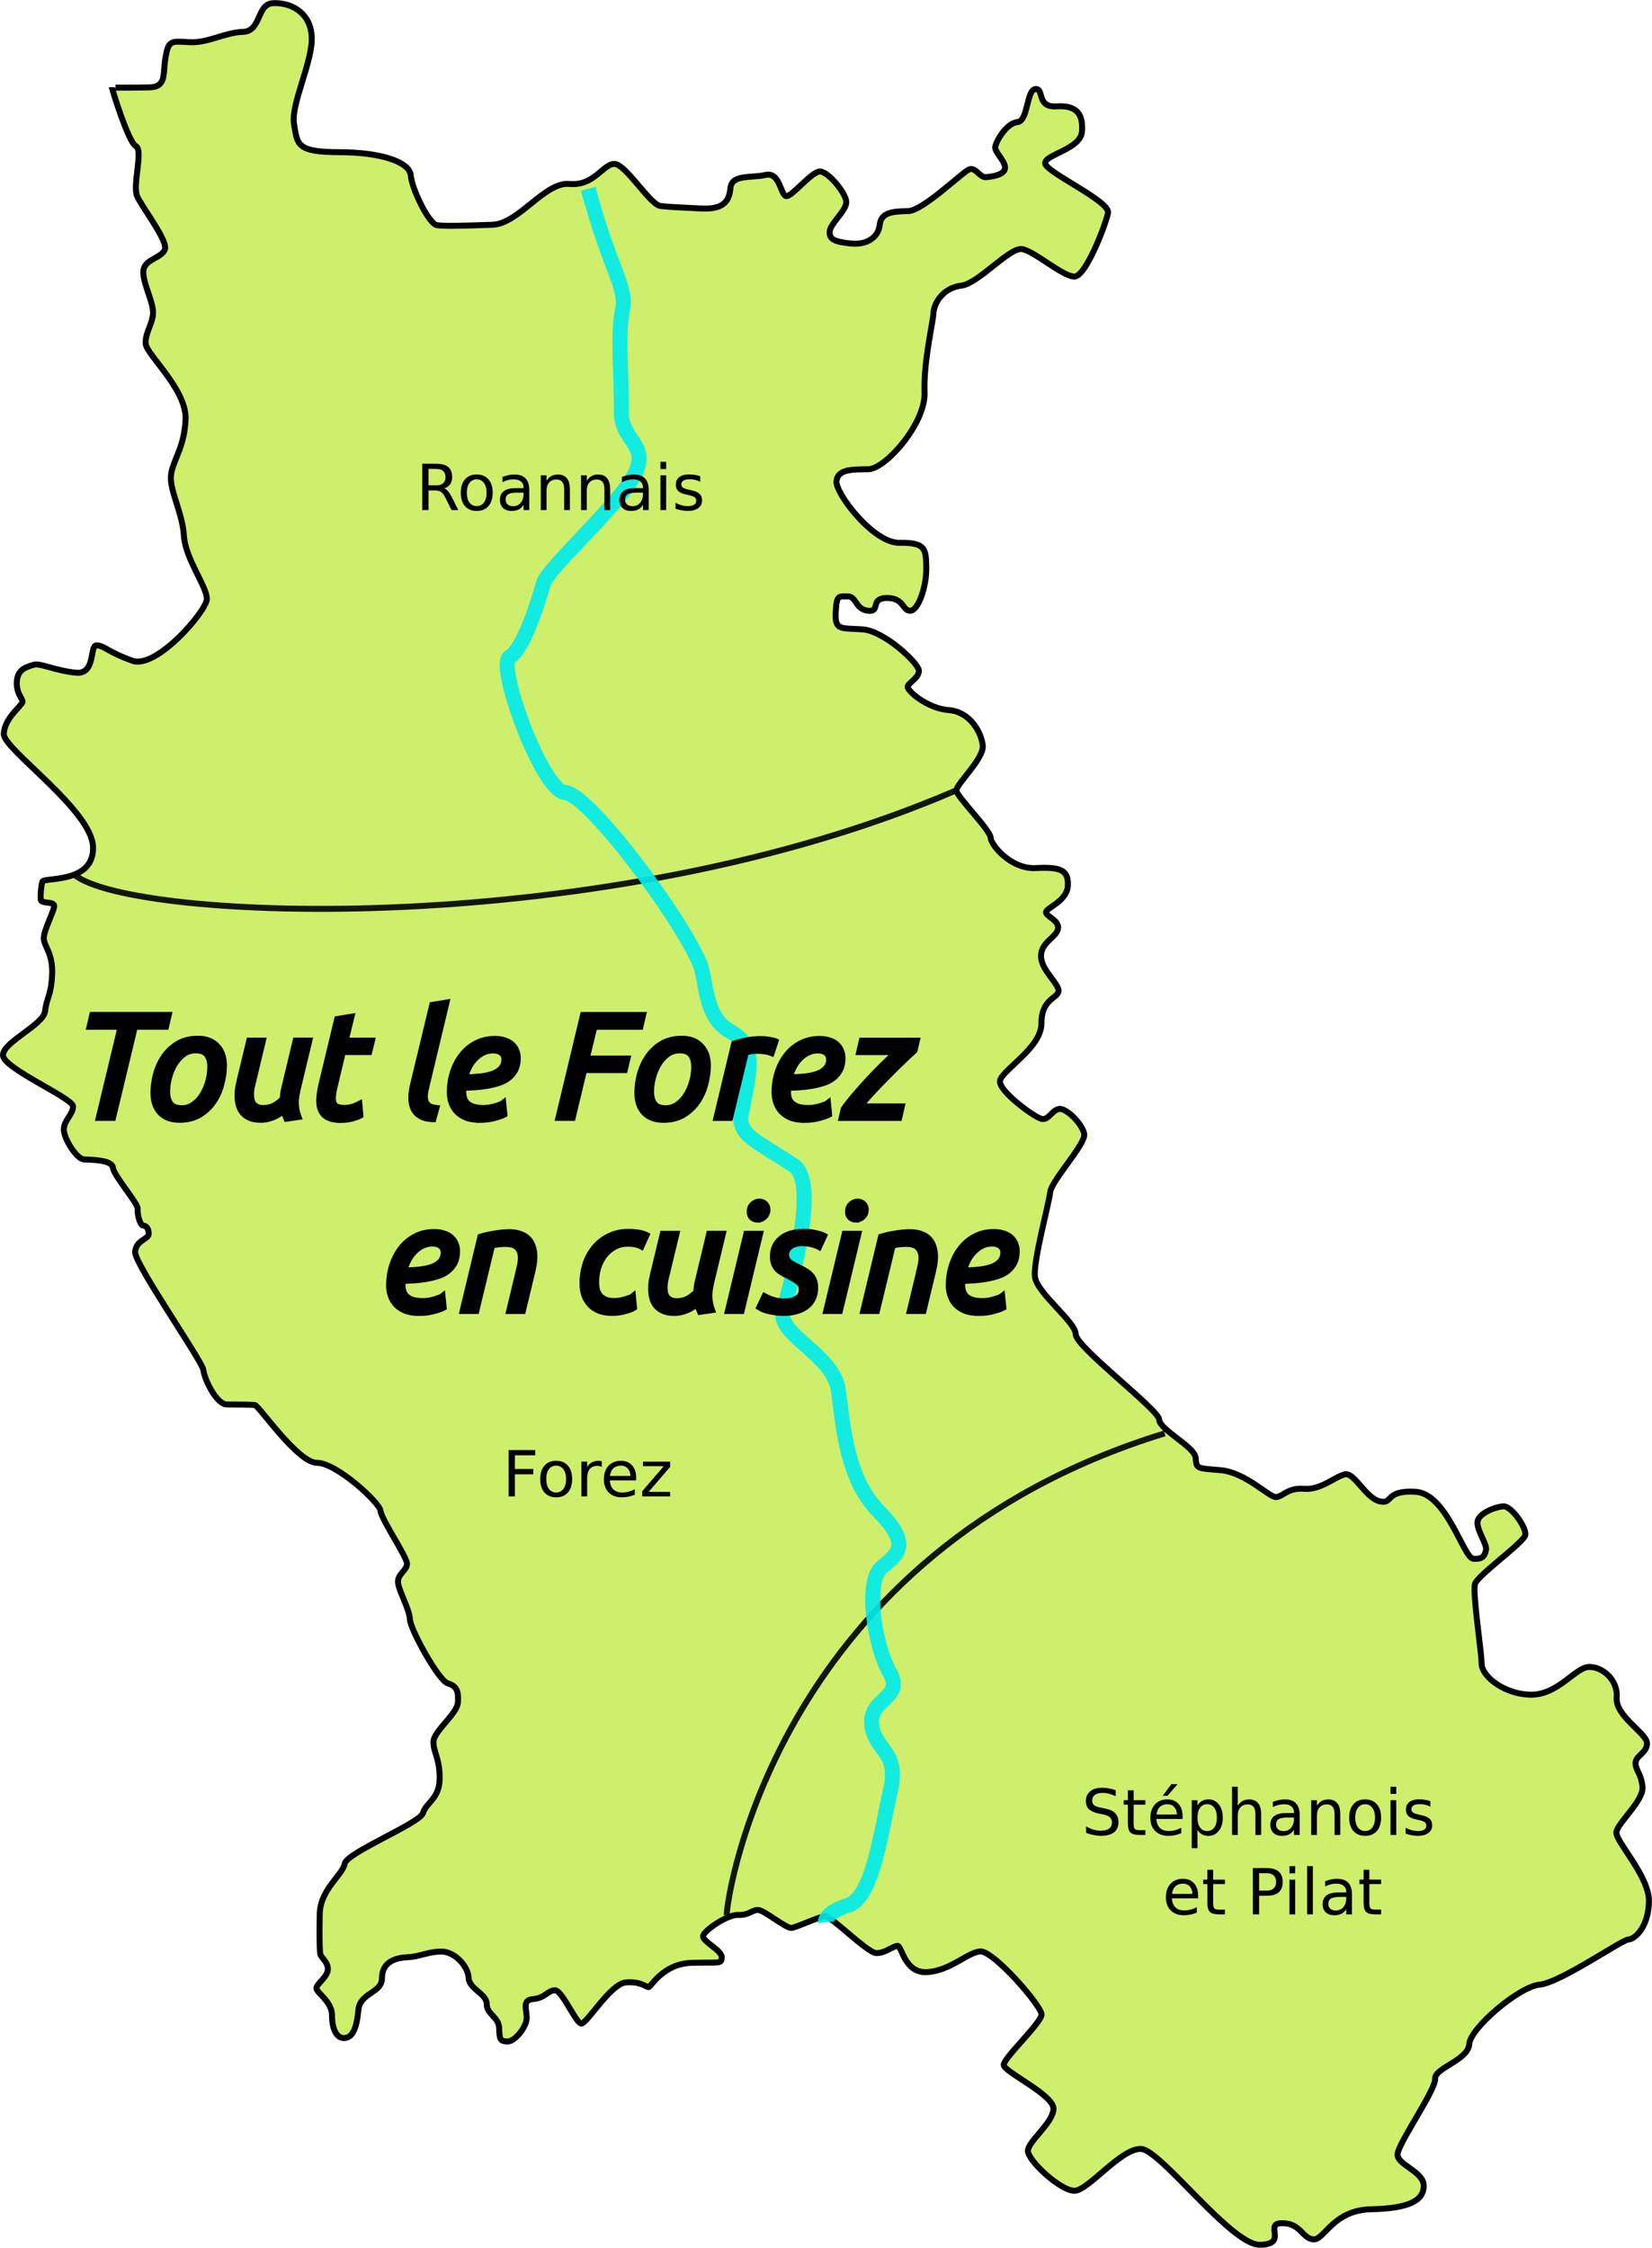<?xml version="1.0" encoding="UTF-8" standalone="no"?>
<!-- Created with Inkscape (http://www.inkscape.org/) -->

<svg
   width="73.414mm"
   height="99.859mm"
   viewBox="0 0 73.414 99.859"
   version="1.1"
   id="svg1"
   xml:space="preserve"
   inkscape:version="1.3 (0e150ed, 2023-07-21)"
   sodipodi:docname="tout-le-forez-en-cuisine.svg"
   xmlns:inkscape="http://www.inkscape.org/namespaces/inkscape"
   xmlns:sodipodi="http://sodipodi.sourceforge.net/DTD/sodipodi-0.dtd"
   xmlns="http://www.w3.org/2000/svg"
   xmlns:svg="http://www.w3.org/2000/svg"><sodipodi:namedview
     id="namedview1"
     pagecolor="#ffffff"
     bordercolor="#000000"
     borderopacity="0"
     inkscape:showpageshadow="2"
     inkscape:pageopacity="0.0"
     inkscape:pagecheckerboard="0"
     inkscape:deskcolor="#d1d1d1"
     inkscape:document-units="mm"
     inkscape:zoom="2.8284271"
     inkscape:cx="144.60334"
     inkscape:cy="217.78889"
     inkscape:window-width="1920"
     inkscape:window-height="1016"
     inkscape:window-x="0"
     inkscape:window-y="27"
     inkscape:window-maximized="1"
     inkscape:current-layer="layer1" /><defs
     id="defs1"><rect
       x="447.946"
       y="445.809"
       width="134.27"
       height="61.47"
       id="rect37" /><rect
       x="471.81"
       y="494.76"
       width="44.539"
       height="17.151"
       id="rect31" /><rect
       x="469.024"
       y="494.74"
       width="47.326"
       height="17.736"
       id="rect28" /></defs><g
     inkscape:label="Calque 1"
     inkscape:groupmode="layer"
     id="layer1"
     transform="translate(-107.297,-69.91)"><path
       style="fill:#b2e71e;fill-opacity:0.65;stroke:#000000;stroke-width:0.265;stroke-opacity:1"
       d="m 112.268,73.787 c 0,0.061 0.736,2.458 1.069,2.621 0.334,0.162 -0.156,1.723 0.051,2.21 0.207,0.488 1.381,1.986 1.237,2.372 -0.144,0.386 -0.876,0.426 -0.952,0.917 -0.076,0.491 0.437,1.393 0.425,1.898 -0.012,0.505 -0.366,0.897 -0.325,1.382 0.041,0.485 1.82,2.025 1.771,3.347 -0.049,1.322 -0.628,1.892 -0.653,2.567 -0.025,0.675 0.518,1.614 0.58,2.622 0.062,1.008 1.03,2.265 1.018,2.8 -0.012,0.535 -2.236,3.119 -3.302,2.744 -1.066,-0.374 -1.274,-0.685 -1.599,-0.685 -0.325,1.78e-4 -0.018,1.303 -0.922,1.214 -0.905,-0.088 -1.6,-0.442 -1.871,-0.352 -0.27,0.091 -0.705,0.166 -0.748,0.723 -0.043,0.556 0.268,0.775 0.249,0.93 -0.019,0.155 -0.823,0.74 -0.829,1.427 -0.006,0.687 3.921,3.377 3.965,5.02 0.045,1.643 -2.189,1.325 -2.251,1.538 -0.062,0.213 -0.089,0.558 -0.075,0.784 0.015,0.226 0.605,0.062 0.598,0.299 -0.007,0.237 -0.456,1.056 -0.46,1.419 -0.005,0.364 0.409,0.664 0.37,1.612 -0.039,0.948 -0.244,1.02 -0.313,1.636 -0.07,0.615 -1.88,1.374 -1.872,1.96 0.008,0.586 3.121,1.903 3.114,2.274 -0.007,0.371 -0.41,0.619 -0.41,1.024 0,0.406 0.566,1.313 0.898,1.331 0.332,0.018 1.248,0.014 1.284,0.367 0.036,0.353 1.123,1.588 1.1,1.826 -0.023,0.238 0.102,0.731 0.245,0.744 0.143,0.013 0.244,0.133 0.246,0.371 0.001,0.238 -0.569,0.274 -0.604,0.803 -0.034,0.529 2.999,4.868 3.034,5.247 0.035,0.379 0.57,1.528 1.049,1.529 0.478,0.001 1.05,0.004 1.232,0.022 0.183,0.017 1.907,2.574 2.766,2.569 0.859,-0.005 2.798,1.776 2.824,2.135 0.027,0.359 1.178,2.044 1.178,2.35 -2.7e-4,0.305 -0.457,0.465 -0.395,0.87 0.062,0.405 0.503,1.15 0.522,1.597 0.018,0.447 1.272,2.72 1.68,2.844 0.408,0.124 0.487,0.354 0.454,0.856 -0.033,0.502 -1.081,1.276 -1.087,1.744 -0.006,0.469 0.282,0.723 0.276,1.629 -0.006,0.906 -0.605,1.069 -0.74,1.531 -0.135,0.462 -3.403,1.764 -3.482,2.258 -0.08,0.494 -1.085,1.127 -1.108,2.233 -0.023,1.106 0.003,1.525 0.016,1.732 0.014,0.207 0.363,0.38 0.344,0.733 -0.019,0.353 -0.526,0.647 -0.505,0.844 0.021,0.197 0.693,0.588 0.691,1.19 -0.002,0.602 0.2,1.032 0.558,1.009 0.359,-0.023 0.541,-0.44 0.613,-1.236 0.072,-0.796 1.051,-0.745 1.05,-1.425 -7.9e-4,-0.68 0.537,-0.899 1.109,-0.925 0.572,-0.026 0.863,-0.231 1.484,-0.257 0.621,-0.026 1.234,0.648 1.255,1.162 0.021,0.514 0.805,0.702 0.807,1.171 0.001,0.469 0.536,0.564 0.552,1.075 0.016,0.511 0.047,0.578 0.37,0.588 0.323,0.01 0.826,-0.616 0.852,-1.01 0.025,-0.394 -0.237,-0.831 0.291,-0.874 0.528,-0.043 0.648,-0.389 0.969,-0.389 0.32,0 0.923,1.45 1.163,1.478 0.241,0.028 1.301,-1.763 1.973,-1.826 0.672,-0.063 0.924,0.216 1.027,0.205 0.103,-0.011 0.637,-1.034 1.889,-1.075 1.252,-0.041 1.346,0.069 1.358,-0.245 0.013,-0.314 -0.869,-0.711 -0.829,-0.951 0.04,-0.24 1.076,-0.958 1.561,-0.935 0.485,0.023 0.629,-0.244 0.904,-0.217 0.275,0.027 1.239,0.833 1.474,0.794 0.235,-0.038 1.226,-0.5 1.48,-0.523 0.255,-0.023 1.881,1.635 2.279,1.641 0.397,0.006 0.742,-0.314 0.941,-0.32 0.198,-0.006 0.306,1.235 1.328,1.166 1.022,-0.069 1.756,-0.854 2.336,-0.921 0.58,-0.067 2.755,2.437 2.738,2.809 -0.017,0.372 -1.682,1.925 -1.682,2.234 -2.6e-4,0.309 2.266,1.341 2.212,1.975 -0.054,0.634 -1.109,1.404 -1.136,1.832 -0.027,0.428 1.459,1.799 2.073,1.785 0.614,-0.015 2.069,-1.897 2.952,-1.858 0.883,0.039 4.01,4.284 5.29,4.259 1.28,-0.025 0.143,-0.955 0.973,-0.961 0.83,-0.007 0.893,0.669 1.39,0.719 0.496,0.05 0.858,-1.303 2.584,-1.338 1.726,-0.035 2.335,-0.412 2.327,-1.051 -0.008,-0.639 -1.202,-0.92 -1.162,-1.404 0.04,-0.484 1.708,-2.872 1.67,-3.344 -0.038,-0.472 1.476,-0.827 1.516,-1.537 0.041,-0.71 2.223,-2.563 3.129,-2.643 0.906,-0.08 3.645,-1.988 3.942,-2.004 0.297,-0.017 0.89,-0.556 0.914,-1.684 0.025,-1.128 -1.494,-2.675 -1.447,-3.084 0.047,-0.409 1.219,-1.4 1.16,-2.014 -0.059,-0.614 -0.309,-0.724 -0.309,-1.059 0,-0.335 0.536,-0.455 0.507,-0.896 -0.029,-0.442 -1.412,-1.192 -1.345,-2.014 0.066,-0.822 -0.698,-1.413 -1.276,-1.355 -0.578,0.058 -1.342,1.217 -2.5,1.228 -1.158,0.011 -2.214,-0.789 -2.225,-1.37 -0.011,-0.58 -0.414,-3.175 -0.294,-3.555 0.12,-0.381 2.176,-1.844 2.233,-2.169 0.057,-0.325 -0.613,-1.295 -0.975,-1.273 -0.363,0.023 -1.15,0.321 -1.15,0.724 0,0.403 0.434,0.959 0.379,1.213 -0.055,0.254 -0.137,0.427 -0.57,0.388 -0.432,-0.04 -1.174,-2.894 -2.562,-2.973 -1.388,-0.079 -0.973,0.569 -1.591,0.425 -0.618,-0.145 -1.117,-1.267 -1.528,-1.202 -0.41,0.065 -1.073,0.707 -1.82,0.646 -0.747,-0.061 -0.943,0.345 -1.253,0.367 -0.31,0.022 -1.354,-1.105 -2.482,-1.196 -1.128,-0.09 -1.045,-0.078 -1.101,-0.565 -0.056,-0.487 -1.601,-1.234 -1.614,-1.679 -0.014,-0.445 -3.709,-3.229 -3.71,-3.79 -7.9e-4,-0.561 -1.747,-1.84 -1.815,-2.573 -0.068,-0.733 0.621,-3.208 0.677,-3.734 0.055,-0.526 1.593,-2.151 1.514,-2.596 -0.079,-0.445 -0.801,-1.17 -1.124,-1.109 -0.323,0.061 -0.456,0.509 -0.771,0.439 -0.315,-0.07 -1.872,-1.204 -1.849,-1.668 0.023,-0.463 1.852,-1.474 1.842,-2.567 -0.01,-1.093 0.729,-1.115 0.761,-1.44 0.032,-0.325 -0.778,-0.933 -0.778,-1.554 0,-0.622 0.666,-0.818 0.752,-1.203 0.085,-0.385 -0.528,-0.551 -0.528,-0.748 0,-0.197 0.941,-0.486 0.97,-1.189 0.029,-0.703 -0.355,-0.829 -1.436,-0.773 -1.081,0.057 -1.985,-1.017 -1.997,-1.353 -0.012,-0.336 -1.511,-1.826 -1.523,-2.097 -0.011,-0.271 1.237,-1.418 1.173,-2.001 -0.064,-0.583 -0.568,-1.498 -1.514,-1.567 -0.946,-0.069 -1.914,-0.889 -1.816,-1.073 0.097,-0.184 0.498,-0.371 0.49,-0.686 -0.008,-0.314 -1.529,-1.765 -2.512,-1.829 -0.983,-0.063 -1.219,0.05 -1.183,-0.753 0.036,-0.803 0.142,-0.705 0.532,-0.711 0.391,-0.006 0.335,0.576 0.907,0.639 0.572,0.063 0.063,-0.56 0.832,-0.568 0.769,-0.009 0.682,0.564 1.039,0.567 0.357,0.003 0.73,-1.075 0.715,-1.91 -0.015,-0.835 -0.021,-1.126 -1.193,-1.109 -1.172,0.018 -2.856,-2.218 -2.799,-2.739 0.057,-0.522 0.652,-0.521 1.418,-0.53 0.765,-0.009 2.548,-2.039 2.497,-3.406 -0.05,-1.368 0.364,-3.042 0.397,-3.538 0.032,-0.497 0.477,-1.125 1.233,-1.211 0.756,-0.086 2.147,-1.711 2.701,-1.624 0.554,0.087 1.839,1.248 2.342,1.219 0.504,-0.029 1.366,-2.286 1.48,-2.821 0.114,-0.535 -2.817,-1.832 -2.794,-2.221 0.023,-0.389 1.577,-0.62 1.636,-1.396 0.059,-0.776 -0.225,-1.179 -1.131,-1.122 -0.905,0.057 -0.535,-0.81 -0.938,-0.769 -0.403,0.041 -0.314,1.429 -0.806,1.47 -0.491,0.042 -0.981,0.905 -0.981,1.128 -5.3e-4,0.223 0.471,0.633 0.437,0.921 -0.034,0.288 -0.558,0.372 -0.844,0.394 -0.286,0.023 -0.449,-0.446 -0.74,-0.347 -0.291,0.099 -2.054,1.845 -2.729,1.856 -0.675,0.011 -1.196,0.052 -1.255,0.608 -0.059,0.556 -0.57,0.908 -1.293,0.83 -0.723,-0.077 -0.948,-0.183 -0.932,-0.529 0.017,-0.346 0.752,-0.936 0.739,-1.319 -0.013,-0.384 -0.785,-1.327 -1.157,-1.35 -0.372,-0.023 -1.273,1.146 -1.52,1.093 -0.247,-0.053 -0.273,-1.088 -0.915,-0.94 -0.642,0.149 -1.502,-0.037 -1.557,0.588 -0.055,0.625 -0.355,0.958 -1.34,0.901 -0.985,-0.056 -1.288,-0.055 -1.765,-0.109 -0.477,-0.054 -1.552,-1.882 -2.061,-1.87 -0.508,0.012 -0.894,0.991 -1.99,0.89 -1.097,-0.101 -2.251,1.774 -3.42,1.813 -1.169,0.04 -2.11,0.074 -2.468,0.018 -0.358,-0.056 -1.114,-1.615 -1.16,-2.206 -0.045,-0.592 -1.281,-1.032 -3.183,-1.036 -1.902,-0.004 -1.852,-0.339 -2.006,-1.244 -0.154,-0.905 0.873,-2.841 0.782,-3.943 -0.091,-1.101 -1.013,-1.476 -1.729,-1.432 -0.717,0.045 -0.503,1.249 -1.321,1.274 -0.818,0.025 -1.572,0.51 -2.391,0.458 -0.819,-0.052 -0.917,-0.077 -1.05,0.665 -0.132,0.743 0.066,1.329 -0.731,1.344 -0.796,0.014 -1.496,0.011 -1.496,0.011"
       id="path25" /><path
       style="fill:#000000;fill-opacity:0;stroke:#000000;stroke-width:0.265;stroke-opacity:0.908"
       d="m 139.59,154.997 c 0.02,-1.027 2.365,-16.155 19.465,-21.407"
       id="path26"
       sodipodi:nodetypes="cc" /><path
       style="fill:#000000;fill-opacity:0;stroke:#000000;stroke-width:0.265;stroke-opacity:0.908"
       d="m 110.597,108.767 c 2.482,2.088 23.65,2.978 39.201,-3.748"
       id="path27"
       sodipodi:nodetypes="cc" /><path
       style="fill:#00ffff;fill-opacity:0;stroke:#00eaeb;stroke-width:0.665;stroke-dasharray:none;stroke-opacity:0.908"
       d="m 133.435,78.297 c 1.009,3.724 1.75,4.372 1.52,5.417 -0.23,1.046 -0.02,3.107 -0.048,4.449 -0.028,1.342 1.234,1.454 0.621,2.762 -0.613,1.309 -3.896,4.235 -4.075,4.885 -0.179,0.65 -0.88,2.947 -1.502,3.279 -0.622,0.332 1.43,5.968 2.463,6.033 1.033,0.065 5.064,5.434 5.983,7.601 0.301,0.709 0.183,2.373 1.333,2.996 1.235,0.669 0.889,1.726 0.475,3.859 0.06,0.81 0.58,0.947 2.353,2.104 1.168,0.763 -0.149,5.31 -0.455,6.529 -0.249,0.993 2.237,1.895 2.449,3.462 0.213,1.567 0.353,3.902 1.771,5.358 1.418,1.457 0.961,1.857 0.17,2.497 -0.791,0.64 -0.325,3.525 0.341,4.685 0.667,1.16 -0.924,1.129 -0.799,2.319 0.125,1.191 1.25,1.122 0.827,2.956 -0.424,1.834 -0.786,4.725 -1.866,5.064 -1.08,0.339 -1.022,0.763 -1.022,0.763"
       id="path28"
       sodipodi:nodetypes="csssssssscsssssssssc" /><path
       d="m 472.857,496.421 h 4.469 v 0.885 h -3.417 v 2.292 h 3.083 v 0.885 h -3.083 v 3.714 h -1.052 z m 7.974,2.615 q -0.771,0 -1.219,0.604 -0.448,0.599 -0.448,1.646 0,1.047 0.443,1.651 0.448,0.599 1.224,0.599 0.766,0 1.214,-0.604 0.448,-0.604 0.448,-1.646 0,-1.036 -0.448,-1.641 -0.448,-0.609 -1.214,-0.609 z m 0,-0.812 q 1.25,0 1.964,0.812 0.714,0.812 0.714,2.25 0,1.432 -0.714,2.25 -0.714,0.812 -1.964,0.812 -1.255,0 -1.969,-0.812 -0.708,-0.818 -0.708,-2.25 0,-1.438 0.708,-2.25 0.714,-0.812 1.969,-0.812 z m 7.646,1.036 q -0.161,-0.094 -0.354,-0.135 -0.188,-0.047 -0.417,-0.047 -0.812,0 -1.25,0.531 -0.432,0.526 -0.432,1.516 v 3.073 h -0.964 v -5.833 h 0.964 v 0.906 q 0.302,-0.531 0.786,-0.786 0.484,-0.26 1.177,-0.26 0.099,0 0.219,0.016 0.12,0.01 0.266,0.036 z m 5.76,1.781 v 0.469 h -4.406 q 0.062,0.99 0.594,1.51 0.536,0.516 1.49,0.516 0.552,0 1.068,-0.135 0.521,-0.135 1.031,-0.406 v 0.906 q -0.516,0.219 -1.057,0.333 -0.542,0.115 -1.099,0.115 -1.396,0 -2.214,-0.812 -0.813,-0.813 -0.813,-2.198 0,-1.432 0.771,-2.271 0.776,-0.844 2.089,-0.844 1.177,0 1.859,0.76 0.688,0.755 0.688,2.057 z m -0.958,-0.281 q -0.01,-0.786 -0.443,-1.255 -0.427,-0.469 -1.135,-0.469 -0.802,0 -1.286,0.453 -0.479,0.453 -0.552,1.276 z m 2.115,-2.396 h 4.552 v 0.875 l -3.604,4.193 h 3.604 v 0.766 h -4.682 v -0.875 l 3.604,-4.193 h -3.474 z"
       id="text31"
       style="font-size:10.667px;-inkscape-font-specification:'sans-serif, Normal';white-space:pre"
       transform="matrix(0.265,0,0,0.265,4.593,2.78)"
       aria-label="Forez" /><path
       d="m 127.036,91.606 q 0.09,0.03 0.174,0.13 0.085,0.099 0.171,0.273 l 0.282,0.562 h -0.299 l -0.263,-0.528 q -0.102,-0.207 -0.198,-0.274 -0.095,-0.068 -0.26,-0.068 h -0.303 v 0.87 h -0.278 v -2.057 h 0.628 q 0.353,0 0.526,0.147 0.174,0.147 0.174,0.445 0,0.194 -0.091,0.322 -0.09,0.128 -0.262,0.178 z m -0.697,-0.864 v 0.73 h 0.35 q 0.201,0 0.303,-0.092 0.103,-0.094 0.103,-0.274 0,-0.181 -0.103,-0.271 -0.102,-0.092 -0.303,-0.092 z m 2.143,0.463 q -0.204,0 -0.322,0.16 -0.119,0.158 -0.119,0.435 0,0.277 0.117,0.437 0.119,0.158 0.324,0.158 0.203,0 0.321,-0.16 0.119,-0.16 0.119,-0.435 0,-0.274 -0.119,-0.434 -0.119,-0.161 -0.321,-0.161 z m 0,-0.215 q 0.331,0 0.52,0.215 0.189,0.215 0.189,0.595 0,0.379 -0.189,0.595 -0.189,0.215 -0.52,0.215 -0.332,0 -0.521,-0.215 -0.187,-0.216 -0.187,-0.595 0,-0.38 0.187,-0.595 0.189,-0.215 0.521,-0.215 z m 1.83,0.805 q -0.307,0 -0.426,0.07 -0.119,0.07 -0.119,0.24 0,0.135 0.088,0.215 0.09,0.079 0.243,0.079 0.211,0 0.338,-0.149 0.128,-0.15 0.128,-0.398 v -0.057 z m 0.506,-0.105 v 0.881 h -0.254 v -0.234 q -0.087,0.141 -0.216,0.208 -0.13,0.066 -0.317,0.066 -0.237,0 -0.378,-0.132 -0.139,-0.134 -0.139,-0.357 0,-0.26 0.174,-0.393 0.175,-0.132 0.521,-0.132 h 0.356 v -0.025 q 0,-0.175 -0.116,-0.27 -0.114,-0.096 -0.322,-0.096 -0.132,0 -0.258,0.032 -0.125,0.032 -0.241,0.095 v -0.234 q 0.139,-0.054 0.27,-0.08 0.131,-0.028 0.255,-0.028 0.335,0 0.5,0.174 0.165,0.174 0.165,0.526 z m 1.805,-0.051 v 0.932 h -0.254 v -0.923 q 0,-0.219 -0.085,-0.328 -0.085,-0.109 -0.256,-0.109 -0.205,0 -0.324,0.131 -0.119,0.131 -0.119,0.357 v 0.872 h -0.255 v -1.543 h 0.255 v 0.24 q 0.091,-0.139 0.214,-0.208 0.124,-0.069 0.285,-0.069 0.266,0 0.402,0.165 0.136,0.164 0.136,0.484 z m 1.789,0 v 0.932 h -0.254 v -0.923 q 0,-0.219 -0.085,-0.328 -0.085,-0.109 -0.256,-0.109 -0.205,0 -0.324,0.131 -0.119,0.131 -0.119,0.357 v 0.872 h -0.255 v -1.543 h 0.255 v 0.24 q 0.091,-0.139 0.214,-0.208 0.124,-0.069 0.285,-0.069 0.266,0 0.402,0.165 0.136,0.164 0.136,0.484 z m 1.207,0.156 q -0.307,0 -0.426,0.07 -0.119,0.07 -0.119,0.24 0,0.135 0.088,0.215 0.09,0.079 0.243,0.079 0.211,0 0.338,-0.149 0.128,-0.15 0.128,-0.398 v -0.057 z m 0.506,-0.105 v 0.881 h -0.254 v -0.234 q -0.087,0.141 -0.216,0.208 -0.13,0.066 -0.317,0.066 -0.237,0 -0.378,-0.132 -0.139,-0.134 -0.139,-0.357 0,-0.26 0.174,-0.393 0.175,-0.132 0.521,-0.132 h 0.356 v -0.025 q 0,-0.175 -0.116,-0.27 -0.114,-0.096 -0.322,-0.096 -0.132,0 -0.258,0.032 -0.125,0.032 -0.241,0.095 v -0.234 q 0.139,-0.054 0.27,-0.08 0.131,-0.028 0.255,-0.028 0.335,0 0.5,0.174 0.165,0.174 0.165,0.526 z m 0.522,-0.663 h 0.254 v 1.543 h -0.254 z m 0,-0.601 h 0.254 v 0.321 h -0.254 z m 1.768,0.646 v 0.24 q -0.107,-0.055 -0.223,-0.083 -0.116,-0.028 -0.24,-0.028 -0.189,0 -0.284,0.058 -0.094,0.058 -0.094,0.174 0,0.088 0.068,0.139 0.068,0.05 0.271,0.095 l 0.087,0.019 q 0.27,0.058 0.383,0.164 0.114,0.105 0.114,0.294 0,0.215 -0.171,0.34 -0.17,0.125 -0.467,0.125 -0.124,0 -0.259,-0.025 -0.134,-0.023 -0.282,-0.072 v -0.262 q 0.141,0.073 0.277,0.11 0.136,0.036 0.27,0.036 0.179,0 0.276,-0.061 0.097,-0.062 0.097,-0.174 0,-0.103 -0.07,-0.158 -0.069,-0.055 -0.305,-0.106 l -0.088,-0.021 q -0.236,-0.05 -0.34,-0.152 -0.105,-0.103 -0.105,-0.282 0,-0.218 0.154,-0.336 0.154,-0.119 0.438,-0.119 0.141,0 0.265,0.021 0.124,0.021 0.229,0.062 z"
       id="text33"
       style="font-size:2.822px;-inkscape-font-specification:'sans-serif, Normal';stroke-width:0.265"
       aria-label="Roannais" /><g
       id="text36"
       style="font-size:2.822px;-inkscape-font-specification:'sans-serif, Normal';stroke-width:0.265"
       aria-label="Stéphanois&#10;    et Pilat"><path
         d="m 156.877,149.442 v 0.271 q -0.158,-0.076 -0.299,-0.113 -0.141,-0.037 -0.271,-0.037 -0.227,0 -0.351,0.088 -0.123,0.088 -0.123,0.251 0,0.136 0.081,0.207 0.083,0.069 0.311,0.112 l 0.168,0.034 q 0.311,0.059 0.459,0.209 0.149,0.149 0.149,0.4 0,0.299 -0.201,0.453 -0.2,0.154 -0.587,0.154 -0.146,0 -0.311,-0.033 -0.164,-0.033 -0.34,-0.098 v -0.287 q 0.17,0.095 0.332,0.143 0.163,0.048 0.32,0.048 0.238,0 0.368,-0.094 0.13,-0.094 0.13,-0.267 0,-0.152 -0.094,-0.237 -0.092,-0.085 -0.305,-0.128 l -0.17,-0.033 q -0.311,-0.062 -0.451,-0.194 -0.139,-0.132 -0.139,-0.368 0,-0.273 0.192,-0.43 0.193,-0.157 0.531,-0.157 0.145,0 0.295,0.026 0.15,0.026 0.307,0.079 z m 0.798,0.008 v 0.438 h 0.522 v 0.197 h -0.522 v 0.838 q 0,0.189 0.051,0.243 0.052,0.054 0.211,0.054 h 0.26 v 0.212 h -0.26 q -0.294,0 -0.405,-0.109 -0.112,-0.11 -0.112,-0.4 v -0.838 h -0.186 v -0.197 h 0.186 v -0.438 z m 2.176,1.147 v 0.124 h -1.166 q 0.017,0.262 0.157,0.4 0.142,0.136 0.394,0.136 0.146,0 0.282,-0.036 0.138,-0.036 0.273,-0.107 v 0.24 q -0.136,0.058 -0.28,0.088 -0.143,0.03 -0.291,0.03 -0.369,0 -0.586,-0.215 -0.215,-0.215 -0.215,-0.582 0,-0.379 0.204,-0.601 0.205,-0.223 0.553,-0.223 0.311,0 0.492,0.201 0.182,0.2 0.182,0.544 z m -0.254,-0.074 q -0.003,-0.208 -0.117,-0.332 -0.113,-0.124 -0.3,-0.124 -0.212,0 -0.34,0.12 -0.127,0.12 -0.146,0.338 z m -0.244,-1.348 h 0.274 l -0.449,0.518 h -0.211 z m 1.159,2.026 v 0.819 h -0.255 v -2.13 h 0.255 v 0.234 q 0.08,-0.138 0.201,-0.204 0.123,-0.068 0.292,-0.068 0.281,0 0.456,0.223 0.176,0.223 0.176,0.587 0,0.364 -0.176,0.587 -0.175,0.223 -0.456,0.223 -0.17,0 -0.292,-0.066 -0.121,-0.068 -0.201,-0.205 z m 0.863,-0.539 q 0,-0.28 -0.116,-0.438 -0.114,-0.16 -0.316,-0.16 -0.201,0 -0.317,0.16 -0.114,0.158 -0.114,0.438 0,0.28 0.114,0.44 0.116,0.158 0.317,0.158 0.201,0 0.316,-0.158 0.116,-0.16 0.116,-0.44 z m 1.966,-0.161 v 0.932 h -0.254 v -0.923 q 0,-0.219 -0.085,-0.328 -0.085,-0.109 -0.256,-0.109 -0.205,0 -0.324,0.131 -0.119,0.131 -0.119,0.357 v 0.872 h -0.255 v -2.144 h 0.255 v 0.841 q 0.091,-0.139 0.214,-0.208 0.124,-0.069 0.285,-0.069 0.266,0 0.402,0.165 0.136,0.164 0.136,0.484 z m 1.207,0.156 q -0.307,0 -0.426,0.07 -0.119,0.07 -0.119,0.24 0,0.135 0.088,0.215 0.09,0.079 0.243,0.079 0.211,0 0.338,-0.149 0.128,-0.15 0.128,-0.398 v -0.057 z m 0.506,-0.105 v 0.881 h -0.254 v -0.234 q -0.087,0.141 -0.216,0.208 -0.13,0.066 -0.317,0.066 -0.237,0 -0.378,-0.132 -0.139,-0.134 -0.139,-0.357 0,-0.26 0.174,-0.393 0.175,-0.132 0.521,-0.132 h 0.356 v -0.025 q 0,-0.175 -0.116,-0.27 -0.114,-0.097 -0.322,-0.097 -0.132,0 -0.258,0.032 -0.125,0.032 -0.241,0.095 v -0.234 q 0.139,-0.054 0.27,-0.08 0.131,-0.028 0.255,-0.028 0.335,0 0.5,0.174 0.165,0.174 0.165,0.526 z m 1.805,-0.051 v 0.932 h -0.254 v -0.923 q 0,-0.219 -0.085,-0.328 -0.085,-0.109 -0.256,-0.109 -0.205,0 -0.324,0.131 -0.119,0.131 -0.119,0.357 v 0.872 h -0.255 v -1.543 h 0.255 v 0.24 q 0.091,-0.139 0.214,-0.208 0.124,-0.069 0.285,-0.069 0.266,0 0.402,0.165 0.136,0.164 0.136,0.484 z m 1.104,-0.434 q -0.204,0 -0.322,0.16 -0.119,0.158 -0.119,0.435 0,0.277 0.117,0.437 0.119,0.158 0.324,0.158 0.203,0 0.321,-0.16 0.119,-0.16 0.119,-0.435 0,-0.274 -0.119,-0.434 -0.119,-0.161 -0.321,-0.161 z m 0,-0.215 q 0.331,0 0.52,0.215 0.189,0.215 0.189,0.595 0,0.379 -0.189,0.595 -0.189,0.215 -0.52,0.215 -0.332,0 -0.521,-0.215 -0.187,-0.216 -0.187,-0.595 0,-0.38 0.187,-0.595 0.189,-0.215 0.521,-0.215 z m 1.129,0.037 h 0.254 v 1.543 h -0.254 z m 0,-0.601 h 0.254 v 0.321 h -0.254 z m 1.768,0.646 v 0.24 q -0.107,-0.055 -0.223,-0.083 -0.116,-0.028 -0.24,-0.028 -0.189,0 -0.284,0.058 -0.094,0.058 -0.094,0.174 0,0.088 0.068,0.139 0.068,0.05 0.271,0.095 l 0.087,0.019 q 0.27,0.058 0.383,0.164 0.114,0.105 0.114,0.294 0,0.215 -0.171,0.34 -0.17,0.125 -0.467,0.125 -0.124,0 -0.259,-0.025 -0.134,-0.023 -0.282,-0.072 v -0.262 q 0.141,0.073 0.277,0.11 0.136,0.036 0.27,0.036 0.179,0 0.276,-0.061 0.097,-0.062 0.097,-0.174 0,-0.103 -0.07,-0.158 -0.069,-0.055 -0.305,-0.106 l -0.088,-0.021 q -0.236,-0.05 -0.34,-0.152 -0.105,-0.103 -0.105,-0.282 0,-0.218 0.154,-0.336 0.154,-0.119 0.438,-0.119 0.141,0 0.265,0.021 0.124,0.021 0.229,0.062 z"
         id="path37" /><path
         d="m 160.541,154.125 v 0.124 h -1.166 q 0.017,0.262 0.157,0.4 0.142,0.136 0.394,0.136 0.146,0 0.282,-0.036 0.138,-0.036 0.273,-0.107 v 0.24 q -0.136,0.058 -0.28,0.088 -0.143,0.03 -0.291,0.03 -0.369,0 -0.586,-0.215 -0.215,-0.215 -0.215,-0.582 0,-0.379 0.204,-0.601 0.205,-0.223 0.553,-0.223 0.311,0 0.492,0.201 0.182,0.2 0.182,0.544 z m -0.254,-0.074 q -0.003,-0.208 -0.117,-0.332 -0.113,-0.124 -0.3,-0.124 -0.212,0 -0.34,0.12 -0.127,0.12 -0.146,0.338 z m 0.921,-1.072 v 0.438 h 0.522 v 0.197 h -0.522 v 0.838 q 0,0.189 0.051,0.243 0.052,0.054 0.211,0.054 h 0.26 v 0.212 h -0.26 q -0.294,0 -0.405,-0.109 -0.112,-0.11 -0.112,-0.4 v -0.838 h -0.186 v -0.197 h 0.186 v -0.438 z m 2.042,0.153 v 0.773 h 0.35 q 0.194,0 0.3,-0.101 0.106,-0.101 0.106,-0.287 0,-0.185 -0.106,-0.285 -0.106,-0.101 -0.3,-0.101 z m -0.278,-0.229 h 0.628 q 0.346,0 0.522,0.157 0.178,0.156 0.178,0.458 0,0.305 -0.178,0.46 -0.176,0.156 -0.522,0.156 h -0.35 v 0.827 h -0.278 z m 1.629,0.514 h 0.254 v 1.543 h -0.254 z m 0,-0.601 h 0.254 v 0.321 h -0.254 z m 0.784,0 h 0.254 v 2.144 h -0.254 z m 1.486,1.368 q -0.307,0 -0.426,0.07 -0.119,0.07 -0.119,0.24 0,0.135 0.088,0.215 0.09,0.079 0.243,0.079 0.211,0 0.338,-0.149 0.128,-0.15 0.128,-0.398 v -0.057 z m 0.506,-0.105 v 0.881 h -0.254 v -0.234 q -0.087,0.141 -0.216,0.208 -0.13,0.066 -0.317,0.066 -0.237,0 -0.378,-0.132 -0.139,-0.134 -0.139,-0.357 0,-0.26 0.174,-0.393 0.175,-0.132 0.521,-0.132 h 0.356 v -0.025 q 0,-0.175 -0.116,-0.27 -0.114,-0.097 -0.322,-0.097 -0.132,0 -0.258,0.032 -0.125,0.032 -0.241,0.095 v -0.234 q 0.139,-0.054 0.27,-0.08 0.131,-0.028 0.255,-0.028 0.335,0 0.5,0.174 0.165,0.174 0.165,0.526 z m 0.773,-1.101 v 0.438 h 0.522 v 0.197 h -0.522 v 0.838 q 0,0.189 0.051,0.243 0.052,0.054 0.211,0.054 h 0.26 v 0.212 h -0.26 q -0.294,0 -0.405,-0.109 -0.112,-0.11 -0.112,-0.4 v -0.838 h -0.186 v -0.197 h 0.186 v -0.438 z"
         id="path38" /></g><path
       style="font-style:italic;font-size:16px;font-family:Ubuntu;-inkscape-font-specification:'Ubuntu, Italic';baseline-shift:baseline;white-space:pre;stroke:#000000;stroke-width:0.258"
       d="m 114.801,114.996 -0.126,0.535 h -1.382 l -0.972,4.046 h -0.641 l 0.972,-4.046 h -1.382 l 0.126,-0.535 z m 0.469,4.667 q -0.542,0 -0.853,-0.317 -0.304,-0.324 -0.304,-0.886 0,-0.383 0.106,-0.807 0.112,-0.423 0.35,-0.78 0.238,-0.357 0.615,-0.588 0.377,-0.231 0.912,-0.231 0.542,0 0.846,0.324 0.311,0.317 0.311,0.879 0,0.383 -0.112,0.807 -0.106,0.423 -0.344,0.78 -0.238,0.357 -0.615,0.588 -0.377,0.231 -0.912,0.231 z m 0.106,-0.522 q 0.297,0 0.529,-0.172 0.238,-0.172 0.397,-0.436 0.165,-0.271 0.251,-0.595 0.086,-0.324 0.086,-0.628 0,-0.337 -0.145,-0.535 -0.145,-0.198 -0.502,-0.198 -0.297,0 -0.535,0.172 -0.231,0.172 -0.397,0.443 -0.159,0.264 -0.245,0.588 -0.086,0.324 -0.086,0.628 0,0.337 0.145,0.535 0.145,0.198 0.502,0.198 z m 3.504,0.522 q -0.291,0 -0.489,-0.086 -0.192,-0.086 -0.317,-0.231 -0.119,-0.145 -0.172,-0.344 -0.053,-0.198 -0.053,-0.423 0,-0.172 0.026,-0.337 0.033,-0.172 0.073,-0.344 l 0.423,-1.759 h 0.615 l -0.39,1.626 q -0.033,0.152 -0.086,0.357 -0.053,0.205 -0.053,0.41 0,0.119 0.02,0.231 0.026,0.106 0.086,0.192 0.066,0.079 0.172,0.132 0.106,0.046 0.264,0.046 0.284,0 0.496,-0.119 0.218,-0.126 0.364,-0.291 0.007,-0.106 0.02,-0.218 0.013,-0.112 0.046,-0.245 l 0.509,-2.122 h 0.615 l -0.522,2.175 q -0.033,0.152 -0.059,0.297 -0.02,0.139 -0.02,0.291 0,0.152 0.026,0.304 0.026,0.152 0.093,0.331 l -0.542,0.079 q -0.033,-0.073 -0.066,-0.165 -0.033,-0.093 -0.053,-0.198 -0.073,0.066 -0.172,0.139 -0.099,0.073 -0.231,0.132 -0.126,0.059 -0.284,0.099 -0.152,0.04 -0.337,0.04 z m 3.557,0.007 q -0.496,0 -0.727,-0.218 -0.231,-0.218 -0.231,-0.635 0,-0.271 0.093,-0.694 l 0.707,-2.942 0.641,-0.106 -0.258,1.064 h 1.17 l -0.126,0.516 h -1.17 l -0.364,1.521 q -0.079,0.311 -0.079,0.542 0,0.218 0.119,0.317 0.119,0.093 0.397,0.093 0.192,0 0.377,-0.059 0.185,-0.066 0.284,-0.119 l 0.046,0.522 q -0.099,0.059 -0.337,0.126 -0.238,0.073 -0.542,0.073 z m 3.841,-1.606 q -0.033,0.145 -0.066,0.284 -0.033,0.139 -0.033,0.264 0,0.225 0.106,0.357 0.112,0.132 0.41,0.165 l -0.139,0.502 q -0.271,-0.007 -0.463,-0.079 -0.185,-0.079 -0.304,-0.205 -0.112,-0.126 -0.165,-0.297 -0.053,-0.172 -0.053,-0.377 0,-0.152 0.026,-0.317 0.026,-0.165 0.073,-0.344 l 0.833,-3.464 0.641,-0.106 z m 1.692,-0.291 q 0.383,-0.013 0.701,-0.046 0.317,-0.04 0.549,-0.126 0.231,-0.093 0.357,-0.245 0.132,-0.152 0.132,-0.397 0,-0.059 -0.026,-0.126 -0.02,-0.066 -0.079,-0.119 -0.053,-0.059 -0.152,-0.093 -0.099,-0.04 -0.245,-0.04 -0.231,0 -0.436,0.099 -0.198,0.099 -0.357,0.264 -0.159,0.159 -0.271,0.377 -0.112,0.212 -0.172,0.45 z m 0.628,1.891 q -0.337,0 -0.582,-0.092 -0.245,-0.099 -0.41,-0.264 -0.165,-0.172 -0.245,-0.397 -0.079,-0.225 -0.079,-0.476 0,-0.463 0.139,-0.892 0.139,-0.43 0.397,-0.76 0.258,-0.331 0.628,-0.522 0.37,-0.198 0.84,-0.198 0.271,0 0.463,0.073 0.198,0.066 0.317,0.185 0.126,0.119 0.185,0.278 0.059,0.152 0.059,0.317 0,0.311 -0.112,0.529 -0.112,0.212 -0.297,0.357 -0.185,0.145 -0.436,0.225 -0.245,0.079 -0.516,0.126 -0.264,0.046 -0.542,0.066 -0.271,0.013 -0.516,0.026 -0.007,0.053 -0.007,0.086 0,0.033 0,0.053 0,0.152 0.033,0.291 0.04,0.132 0.139,0.238 0.099,0.099 0.271,0.159 0.178,0.059 0.463,0.059 0.126,0 0.258,-0.02 0.139,-0.026 0.258,-0.059 0.126,-0.04 0.218,-0.073 0.099,-0.04 0.139,-0.073 l 0.053,0.522 q -0.132,0.073 -0.43,0.152 -0.291,0.086 -0.688,0.086 z m 3.51,-0.086 1.097,-4.581 h 2.677 l -0.126,0.535 h -2.043 l -0.337,1.402 h 1.811 l -0.126,0.522 h -1.805 l -0.509,2.122 z m 4.667,0.086 q -0.542,0 -0.853,-0.317 -0.304,-0.324 -0.304,-0.886 0,-0.383 0.106,-0.807 0.112,-0.423 0.35,-0.78 0.238,-0.357 0.615,-0.588 0.377,-0.231 0.912,-0.231 0.542,0 0.846,0.324 0.311,0.317 0.311,0.879 0,0.383 -0.112,0.807 -0.106,0.423 -0.344,0.78 -0.238,0.357 -0.615,0.588 -0.377,0.231 -0.912,0.231 z m 0.106,-0.522 q 0.297,0 0.529,-0.172 0.238,-0.172 0.397,-0.436 0.165,-0.271 0.251,-0.595 0.086,-0.324 0.086,-0.628 0,-0.337 -0.145,-0.535 -0.145,-0.198 -0.502,-0.198 -0.297,0 -0.535,0.172 -0.231,0.172 -0.397,0.443 -0.159,0.264 -0.245,0.588 -0.086,0.324 -0.086,0.628 0,0.337 0.145,0.535 0.145,0.198 0.502,0.198 z m 4.218,-3.074 q 0.079,0 0.178,0.007 0.099,0.007 0.192,0.026 0.099,0.013 0.178,0.033 0.079,0.013 0.119,0.033 l -0.178,0.535 q -0.132,-0.053 -0.304,-0.079 -0.172,-0.026 -0.331,-0.026 -0.139,0 -0.278,0.02 -0.132,0.02 -0.231,0.053 l -0.701,2.909 h -0.615 l 0.793,-3.306 q 0.264,-0.093 0.569,-0.145 0.304,-0.059 0.608,-0.059 z m 1.302,1.706 q 0.383,-0.013 0.701,-0.046 0.317,-0.04 0.549,-0.126 0.231,-0.093 0.357,-0.245 0.132,-0.152 0.132,-0.397 0,-0.059 -0.026,-0.126 -0.02,-0.066 -0.079,-0.119 -0.053,-0.059 -0.152,-0.093 -0.099,-0.04 -0.245,-0.04 -0.231,0 -0.436,0.099 -0.198,0.099 -0.357,0.264 -0.159,0.159 -0.271,0.377 -0.112,0.212 -0.172,0.45 z m 0.628,1.891 q -0.337,0 -0.582,-0.092 -0.245,-0.099 -0.41,-0.264 -0.165,-0.172 -0.245,-0.397 -0.079,-0.225 -0.079,-0.476 0,-0.463 0.139,-0.892 0.139,-0.43 0.397,-0.76 0.258,-0.331 0.628,-0.522 0.37,-0.198 0.84,-0.198 0.271,0 0.463,0.073 0.198,0.066 0.317,0.185 0.126,0.119 0.185,0.278 0.059,0.152 0.059,0.317 0,0.311 -0.112,0.529 -0.112,0.212 -0.297,0.357 -0.185,0.145 -0.436,0.225 -0.245,0.079 -0.516,0.126 -0.264,0.046 -0.542,0.066 -0.271,0.013 -0.516,0.026 -0.007,0.053 -0.007,0.086 0,0.033 0,0.053 0,0.152 0.033,0.291 0.04,0.132 0.139,0.238 0.099,0.099 0.271,0.159 0.178,0.059 0.463,0.059 0.126,0 0.258,-0.02 0.139,-0.026 0.258,-0.059 0.126,-0.04 0.218,-0.073 0.099,-0.04 0.139,-0.073 l 0.053,0.522 q -0.132,0.073 -0.43,0.152 -0.291,0.086 -0.688,0.086 z m 4.912,-3.081 q -0.192,0.172 -0.522,0.489 -0.324,0.311 -0.681,0.674 -0.357,0.357 -0.688,0.714 -0.324,0.35 -0.516,0.602 h 1.844 l -0.119,0.516 h -2.565 l 0.093,-0.397 q 0.198,-0.291 0.502,-0.641 0.304,-0.357 0.628,-0.707 0.331,-0.35 0.648,-0.661 0.317,-0.311 0.555,-0.516 h -1.646 l 0.119,-0.516 h 2.453 z m -22.669,9.769 q 0.383,-0.013 0.701,-0.046 0.317,-0.04 0.549,-0.126 0.231,-0.093 0.357,-0.245 0.132,-0.152 0.132,-0.397 0,-0.059 -0.026,-0.126 -0.02,-0.066 -0.079,-0.119 -0.053,-0.059 -0.152,-0.093 -0.099,-0.04 -0.245,-0.04 -0.231,0 -0.436,0.099 -0.198,0.099 -0.357,0.264 -0.159,0.159 -0.271,0.377 -0.112,0.212 -0.172,0.45 z m 0.628,1.891 q -0.337,0 -0.582,-0.093 -0.245,-0.099 -0.41,-0.264 -0.165,-0.172 -0.245,-0.397 -0.079,-0.225 -0.079,-0.476 0,-0.463 0.139,-0.892 0.139,-0.43 0.397,-0.76 0.258,-0.331 0.628,-0.522 0.37,-0.198 0.84,-0.198 0.271,0 0.463,0.073 0.198,0.066 0.317,0.185 0.126,0.119 0.185,0.278 0.059,0.152 0.059,0.317 0,0.311 -0.112,0.529 -0.112,0.212 -0.297,0.357 -0.185,0.145 -0.436,0.225 -0.245,0.079 -0.516,0.126 -0.264,0.046 -0.542,0.066 -0.271,0.013 -0.516,0.026 -0.007,0.053 -0.007,0.086 0,0.033 0,0.053 0,0.152 0.033,0.291 0.04,0.132 0.139,0.238 0.099,0.099 0.271,0.159 0.178,0.059 0.463,0.059 0.126,0 0.258,-0.02 0.139,-0.026 0.258,-0.059 0.126,-0.04 0.218,-0.073 0.099,-0.04 0.139,-0.073 l 0.053,0.522 q -0.132,0.073 -0.43,0.152 -0.291,0.086 -0.688,0.086 z m 2.565,-0.086 h -0.615 l 0.793,-3.306 q 0.304,-0.092 0.654,-0.145 0.357,-0.059 0.635,-0.059 0.297,0 0.509,0.086 0.218,0.079 0.35,0.225 0.132,0.139 0.192,0.344 0.066,0.198 0.066,0.436 0,0.152 -0.026,0.324 -0.026,0.165 -0.066,0.337 l -0.423,1.759 h -0.615 l 0.39,-1.626 q 0.046,-0.185 0.086,-0.377 0.046,-0.192 0.046,-0.364 0,-0.264 -0.145,-0.436 -0.145,-0.178 -0.542,-0.178 -0.165,0 -0.324,0.02 -0.159,0.02 -0.264,0.053 z m 4.714,-1.23 q 0,-0.45 0.132,-0.866 0.139,-0.416 0.403,-0.734 0.264,-0.317 0.648,-0.502 0.383,-0.192 0.879,-0.192 0.218,0 0.416,0.033 0.198,0.026 0.377,0.112 l -0.231,0.516 q -0.106,-0.059 -0.251,-0.093 -0.139,-0.033 -0.364,-0.033 -0.324,0 -0.582,0.145 -0.258,0.139 -0.443,0.377 -0.178,0.231 -0.278,0.542 -0.093,0.304 -0.093,0.635 0,0.172 0.033,0.324 0.04,0.152 0.132,0.271 0.093,0.112 0.245,0.178 0.159,0.066 0.397,0.066 0.119,0 0.251,-0.02 0.132,-0.026 0.245,-0.059 0.112,-0.033 0.198,-0.066 0.093,-0.04 0.132,-0.073 l 0.053,0.522 q -0.126,0.079 -0.39,0.152 -0.264,0.079 -0.602,0.079 -0.317,0 -0.562,-0.093 -0.245,-0.099 -0.41,-0.271 -0.165,-0.178 -0.251,-0.416 -0.086,-0.245 -0.086,-0.535 z m 4.079,1.316 q -0.291,0 -0.489,-0.086 -0.192,-0.086 -0.317,-0.231 -0.119,-0.145 -0.172,-0.344 -0.053,-0.198 -0.053,-0.423 0,-0.172 0.026,-0.337 0.033,-0.172 0.073,-0.344 l 0.423,-1.759 h 0.615 l -0.39,1.626 q -0.033,0.152 -0.086,0.357 -0.053,0.205 -0.053,0.41 0,0.119 0.02,0.231 0.026,0.106 0.086,0.192 0.066,0.079 0.172,0.132 0.106,0.046 0.264,0.046 0.284,0 0.496,-0.119 0.218,-0.126 0.364,-0.291 0.007,-0.106 0.02,-0.218 0.013,-0.112 0.046,-0.245 l 0.509,-2.122 h 0.615 l -0.522,2.175 q -0.033,0.152 -0.059,0.297 -0.02,0.139 -0.02,0.291 0,0.152 0.026,0.304 0.026,0.152 0.092,0.331 l -0.542,0.079 q -0.033,-0.073 -0.066,-0.165 -0.033,-0.093 -0.053,-0.198 -0.073,0.066 -0.172,0.139 -0.099,0.073 -0.231,0.132 -0.126,0.059 -0.284,0.099 -0.152,0.04 -0.337,0.04 z m 2.995,-0.086 h -0.615 l 0.826,-3.438 h 0.615 z m 0.714,-4.059 q -0.152,0 -0.258,-0.093 -0.099,-0.093 -0.099,-0.258 0,-0.212 0.132,-0.331 0.132,-0.126 0.297,-0.126 0.152,0 0.258,0.099 0.106,0.093 0.106,0.264 0,0.198 -0.139,0.324 -0.139,0.119 -0.297,0.119 z m 1.177,3.629 q 0.139,0 0.278,-0.026 0.145,-0.026 0.251,-0.086 0.112,-0.059 0.178,-0.159 0.073,-0.106 0.073,-0.258 0,-0.099 -0.033,-0.172 -0.033,-0.079 -0.106,-0.145 -0.073,-0.066 -0.185,-0.126 -0.106,-0.066 -0.258,-0.145 -0.152,-0.073 -0.278,-0.145 -0.126,-0.073 -0.225,-0.172 -0.093,-0.099 -0.145,-0.231 -0.053,-0.139 -0.053,-0.331 0,-0.496 0.357,-0.793 0.357,-0.304 1.038,-0.304 0.317,0 0.555,0.066 0.245,0.059 0.337,0.112 l -0.231,0.502 q -0.093,-0.053 -0.297,-0.112 -0.205,-0.059 -0.456,-0.059 -0.126,0 -0.251,0.026 -0.126,0.026 -0.231,0.093 -0.099,0.059 -0.165,0.165 -0.059,0.099 -0.059,0.245 0,0.178 0.139,0.297 0.139,0.112 0.416,0.238 0.172,0.079 0.304,0.165 0.139,0.079 0.231,0.185 0.099,0.099 0.145,0.238 0.053,0.139 0.053,0.331 0,0.278 -0.106,0.489 -0.106,0.212 -0.297,0.35 -0.185,0.139 -0.443,0.205 -0.258,0.073 -0.562,0.073 -0.225,0 -0.41,-0.033 -0.178,-0.026 -0.317,-0.066 -0.132,-0.04 -0.225,-0.079 -0.086,-0.046 -0.132,-0.073 l 0.238,-0.502 q 0.046,0.026 0.126,0.066 0.086,0.04 0.198,0.079 0.119,0.04 0.258,0.066 0.139,0.026 0.291,0.026 z m 2.479,0.43 h -0.615 l 0.826,-3.438 h 0.615 z m 0.714,-4.059 q -0.152,0 -0.258,-0.093 -0.099,-0.093 -0.099,-0.258 0,-0.212 0.132,-0.331 0.132,-0.126 0.297,-0.126 0.152,0 0.258,0.099 0.106,0.093 0.106,0.264 0,0.198 -0.139,0.324 -0.139,0.119 -0.297,0.119 z m 0.932,4.059 h -0.615 l 0.793,-3.306 q 0.304,-0.092 0.654,-0.145 0.357,-0.059 0.635,-0.059 0.297,0 0.509,0.086 0.218,0.079 0.35,0.225 0.132,0.139 0.192,0.344 0.066,0.198 0.066,0.436 0,0.152 -0.026,0.324 -0.026,0.165 -0.066,0.337 l -0.423,1.759 h -0.615 l 0.39,-1.626 q 0.046,-0.185 0.086,-0.377 0.046,-0.192 0.046,-0.364 0,-0.264 -0.145,-0.436 -0.145,-0.178 -0.542,-0.178 -0.165,0 -0.324,0.02 -0.159,0.02 -0.264,0.053 z m 3.874,-1.805 q 0.383,-0.013 0.701,-0.046 0.317,-0.04 0.549,-0.126 0.231,-0.093 0.357,-0.245 0.132,-0.152 0.132,-0.397 0,-0.059 -0.026,-0.126 -0.02,-0.066 -0.079,-0.119 -0.053,-0.059 -0.152,-0.093 -0.099,-0.04 -0.245,-0.04 -0.231,0 -0.436,0.099 -0.198,0.099 -0.357,0.264 -0.159,0.159 -0.271,0.377 -0.112,0.212 -0.172,0.45 z m 0.628,1.891 q -0.337,0 -0.582,-0.093 -0.245,-0.099 -0.41,-0.264 -0.165,-0.172 -0.245,-0.397 -0.079,-0.225 -0.079,-0.476 0,-0.463 0.139,-0.892 0.139,-0.43 0.397,-0.76 0.258,-0.331 0.628,-0.522 0.37,-0.198 0.84,-0.198 0.271,0 0.463,0.073 0.198,0.066 0.317,0.185 0.126,0.119 0.185,0.278 0.059,0.152 0.059,0.317 0,0.311 -0.112,0.529 -0.112,0.212 -0.297,0.357 -0.185,0.145 -0.436,0.225 -0.245,0.079 -0.516,0.126 -0.264,0.046 -0.542,0.066 -0.271,0.013 -0.516,0.026 -0.007,0.053 -0.007,0.086 0,0.033 0,0.053 0,0.152 0.033,0.291 0.04,0.132 0.139,0.238 0.099,0.099 0.271,0.159 0.178,0.059 0.463,0.059 0.126,0 0.258,-0.02 0.139,-0.026 0.258,-0.059 0.126,-0.04 0.218,-0.073 0.099,-0.04 0.139,-0.073 l 0.053,0.522 q -0.132,0.073 -0.43,0.152 -0.291,0.086 -0.688,0.086 z"
       id="text37"
       aria-label="Tout le Forez&#10;         en cuisine"
       inkscape:label="text37" /></g></svg>
